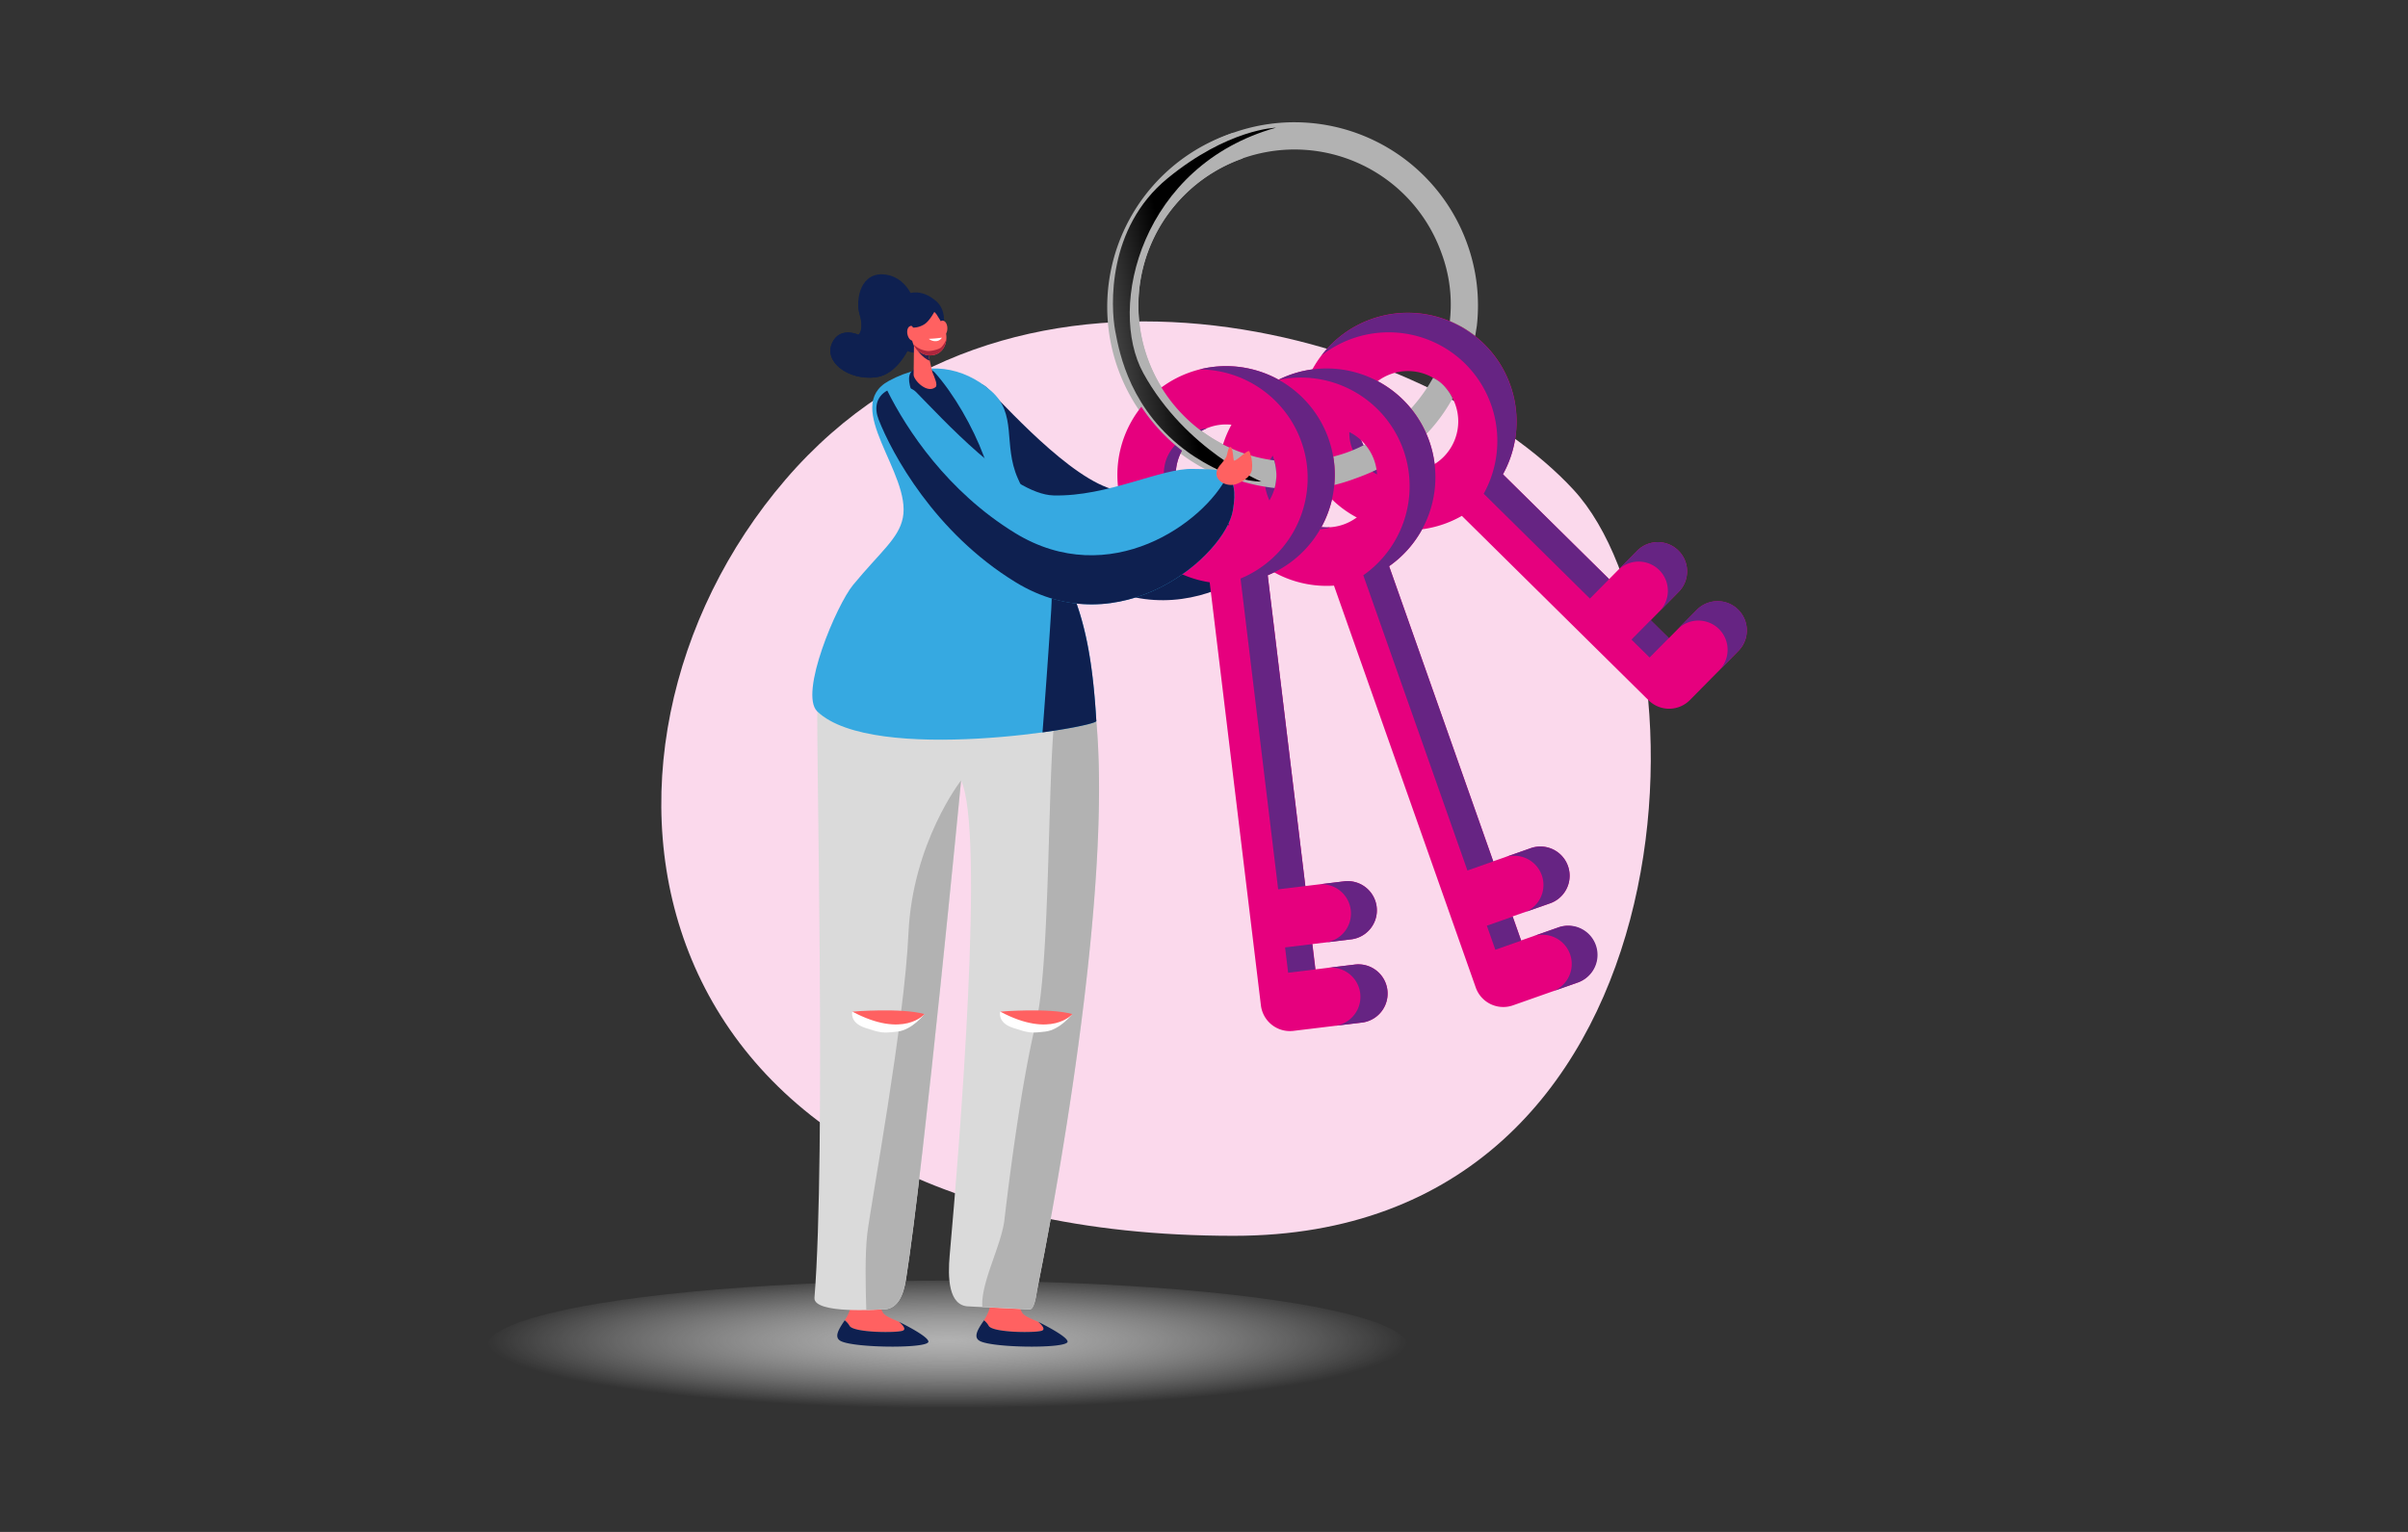 <svg xmlns="http://www.w3.org/2000/svg" xmlns:xlink="http://www.w3.org/1999/xlink" viewBox="0 0 1100 700"><rect x="0" y="0" width="1100" height="700" fill="#333333" stroke="none"/><defs><style>.cls-1{isolation:isolate;}.cls-2{fill:url(#radial-gradient);}.cls-3{fill:#fbd9ec;}.cls-4{fill:#0e2050;}.cls-5{fill:#ff6161;}.cls-6{fill:#dadada;}.cls-7{fill:#b2b2b2;}.cls-8{fill:#36a9e1;}.cls-9{fill:#2a214f;}.cls-10{fill:#fff;}.cls-11{fill:#e6007e;}.cls-12{fill:#662483;}.cls-13{mix-blend-mode:color-dodge;fill:url(#_5);}.cls-14{fill:#ad263d;}</style><radialGradient id="radial-gradient" cx="6.89" cy="-1046.91" r="236.43" gradientTransform="translate(426.68 748.75) scale(0.89 0.13)" gradientUnits="userSpaceOnUse"><stop offset="0" stop-color="#b2b2b2"/><stop offset="1" stop-color="#fff" stop-opacity="0"/></radialGradient><linearGradient id="_5" x1="290.6" y1="670.51" x2="323.92" y2="675.81" gradientTransform="translate(6.82 -382.8) rotate(-19.42)" gradientUnits="userSpaceOnUse"><stop offset="0" stop-color="#4d4d4d"/><stop offset="1"/></linearGradient></defs><title>2789 Website–Key Features–V1B</title><g class="cls-1"><g id="Layer_1" data-name="Layer 1"><ellipse class="cls-2" cx="432.81" cy="615.3" rx="210.29" ry="30.14"/><path class="cls-3" d="M718.78,223.77c-64.08-69.47-253.16-129-360-4.57S283.31,564.7,563.65,564.7C775.35,564.7,782.86,293.25,718.78,223.77Z"/><path class="cls-4" d="M439.45,175.77c-6.61,2.49-7.85,8.26-5.63,13.94,6.1,15.58,25.55,51.67,62.51,74.36,47.87,29.37,95.77-12,99.34-32.77s-8-18.55-18.2-18.9c-14.59-.5-38.84,12.71-63.75,12.1-19.49-.47-51.25-35.6-62.78-47.23C447.72,174,442.34,174.68,439.45,175.77Z"/><path class="cls-5" d="M459.25,591.82a6.28,6.28,0,0,1,6.45,4.86,10.33,10.33,0,0,0,1.25,3.16c.91,1.47,3.61,2.58,7.34,4.16,1.74,1.53,3.45,3.5,1.54,4.09-3.27,1-22.4.89-24.18-2.26a8.4,8.4,0,0,0-2.19-2.54,19.14,19.14,0,0,0,2.68-5.75,7.76,7.76,0,0,1,7.05-5.72Z"/><path class="cls-4" d="M451.65,605.83c1.78,3.15,20.91,3.28,24.18,2.26,1.91-.59.2-2.56-1.54-4.09,5.88,3,13.15,7,13.39,9,.4,3.34-34.42,3-40.18-.29-3-1.71-.87-5.31,2-9.38A8.4,8.4,0,0,1,451.65,605.83Z"/><path class="cls-5" d="M395.68,591.82a6.29,6.29,0,0,1,6.45,4.86,10.3,10.3,0,0,0,1.24,3.16c.92,1.47,3.62,2.58,7.34,4.16,1.75,1.53,3.45,3.5,1.54,4.09-3.26,1-22.4.89-24.17-2.26a8.43,8.43,0,0,0-2.2-2.54,19.14,19.14,0,0,0,2.68-5.75,7.78,7.78,0,0,1,7.05-5.72Z"/><path class="cls-4" d="M388.08,605.83c1.77,3.15,20.91,3.28,24.17,2.26,1.91-.59.21-2.56-1.54-4.09,5.89,3,13.16,7,13.4,9,.39,3.34-34.42,3-40.18-.29-3-1.71-.87-5.31,1.95-9.38A8.43,8.43,0,0,1,388.08,605.83Z"/><path class="cls-4" d="M418.49,140.48s-2.49-13.34-13.85-15-14.05,11.07-11.92,18.31-.56,9.21-.56,9.21-8.37-4-12,3.65c-4.1,8.66,7.42,17.25,19.77,15.79s18.63-19.65,18.56-23.94S418.49,140.48,418.49,140.48Z"/><path class="cls-4" d="M380.16,156.61c3.63-7.66,12-3.65,12-3.65s2.69-2,.56-9.21a18.63,18.63,0,0,1-.58-6.69,15.08,15.08,0,0,0,6.17,7.29c6.07,3.85,16.48,2,20.17-3.6,0,.88-.06,4.07,0,7.71.07,4.29-6.21,22.48-18.56,23.94S376.06,165.27,380.16,156.61Z"/><path class="cls-6" d="M500.27,324.2c-.93-20.86-14.5-27.95-21.52-48.65-.89-2.64-7.18-21-8-23.55-12.86-39.87-51.82-35.49-55.89-15.36-1.91,9.45-10.64,16.79-19.61,27.7-14.1,16.67-20.92,37.28-21.83,59-.68,16.15,3.92,203.87-1.36,269.67-.62,7.62,30.55,5.34,30.55,5.34,7.39.54,10.14-6.52,11.29-13.84,8.31-52.73,25.16-227.85,25.16-227.85,10.86,23.73-.7,166.21-5.24,217-.86,9.65-.76,23.31,8.93,23.31l27.47,1.39c2.42.17,3.15-6.89,3.63-9.27C479.38,561.72,509.62,406.48,500.27,324.2Z"/><path class="cls-7" d="M473.85,589c5.53-27.31,35.77-182.55,26.42-264.83a43,43,0,0,0-5.61-19.56,45.23,45.23,0,0,0-13.46,29.3c-2.52,32.93-1.95,108.67-7.88,133.09s-11.2,62.28-14.48,90.35c-1.38,11.79-10.9,28.79-10.09,39.83l21.47,1.09C472.64,598.47,473.37,591.41,473.85,589Z"/><path class="cls-8" d="M500.81,329.46c-3.45-59.61-15.77-65.28-35.87-110.89-6.9-15.65,0-29.46-12.38-40.11s-28.9-14.09-46.61-4.37c-21.51,11.81,10.54,42.42,6.47,62.55-1.91,9.45-10.05,15.3-22.72,30.64-7.46,9-24.83,49.72-16.33,57.84C398.88,349.49,501,332.31,500.81,329.46Z"/><path class="cls-4" d="M426.92,170.11s-5.59-5.37-10.33-.58,4.43,17.38,8.2,30.38,17.68,37.32,24.8,34.86C461.46,230.66,444.64,189.89,426.92,170.11Z"/><path class="cls-4" d="M431.14,148.43s1.22-6.84-3.58-10.92-10.18-5.26-15.71-2-6.76,24.33,5.5,25.64S431.14,148.43,431.14,148.43Z"/><path class="cls-5" d="M417.53,156.22l-.18,15c0,2.47,6.07,8.82,10,5.69,1.14-.91-.36-4.31-1.44-6.88l-2.94-12.9Z"/><path class="cls-9" d="M424.69,164.81c-3.23-1-6.46-5.82-6.46-5.82h5.13Z"/><path class="cls-5" d="M428.27,144.35a7.22,7.22,0,0,0-1.47-1.81c-1.06,1.89-2.89,4.73-4.76,5.76a9.45,9.45,0,0,1-5,1.4h0l-.42,2.66a8.63,8.63,0,0,0,6.77,9.91c4.2.75,8.26-1.67,8.88-7C432.84,150.56,429.48,146.48,428.27,144.35Z"/><path class="cls-4" d="M476.23,334.66c14.59-2,24.63-4.3,24.58-5.2-2.53-43.74-9.84-58.44-21.5-81.19a175,175,0,0,1,.86,31.08C478.81,300.55,477.23,321.77,476.23,334.66Z"/><path class="cls-5" d="M417.7,152.14a6.93,6.93,0,0,1-.38-1.49c-.16-1-.62-2.35-1.93-1.42-1.91,1.36-.79,6.44,1.65,6.45C418.85,155.68,418.17,153.34,417.7,152.14Z"/><path class="cls-5" d="M429.58,150a7.12,7.12,0,0,0,0-1.53c-.07-1,.06-2.44,1.55-1.83,2.17.89,2.24,6.1-.14,6.65C429.27,153.7,429.4,151.27,429.58,150Z"/><path class="cls-10" d="M424.28,154.82a51.62,51.62,0,0,0,6-.54,3.32,3.32,0,0,1-2.53,1.59A4.76,4.76,0,0,1,424.28,154.82Z"/><path class="cls-11" d="M766.83,270.46a13.35,13.35,0,1,0-19-18.76l-12.77,12.93-48.51-47.91a49.68,49.68,0,1,0-18.76,19L753.09,320a13.35,13.35,0,0,0,18.88-.12l22.14-22.42a13.35,13.35,0,0,0-19-18.77l-12.77,12.93-8.28-8.18ZM627,208.94a23,23,0,1,1,32.49-.2A23,23,0,0,1,627,208.94Z"/><path class="cls-12" d="M627,208.94a23,23,0,0,1-4-27.43c-1.79,1-13.65,17.54-.44,30.58,14,13.84,30.9,2.29,31.9.48A23,23,0,0,1,627,208.94Z"/><path class="cls-12" d="M669.25,166.14a49.76,49.76,0,0,1,8.52,59.47l48.52,47.91,8.78-8.89-48.51-47.91a49.68,49.68,0,0,0-78.77-59,49.07,49.07,0,0,0-4.11,4.72A49.74,49.74,0,0,1,669.25,166.14Z"/><rect class="cls-12" x="747.57" y="286.1" width="12.5" height="11.65" transform="translate(16.42 623.15) rotate(-45.36)"/><path class="cls-12" d="M775.12,278.64l-8.78,8.9a13.35,13.35,0,1,1,19,18.76l8.78-8.89a13.35,13.35,0,0,0-19-18.77Z"/><path class="cls-12" d="M747.84,251.7l-8.79,8.89a13.35,13.35,0,0,1,19,18.76l8.78-8.89a13.35,13.35,0,1,0-19-18.76Z"/><path class="cls-7" d="M563.43,60.63a83.79,83.79,0,1,0,55.73,158c19.36-6.83,34.46-18.66,44.39-36.6a20.9,20.9,0,0,0-3-4.67,16.77,16.77,0,0,0-5.91-4.72c-8.45,15.27-23.11,28.39-39.59,34.2a71.29,71.29,0,1,1,43.53-90.94,67.08,67.08,0,0,1,3.72,30.81c2.43,1.06,3.31,1.53,5.43,2.65a55.72,55.72,0,0,1,6.16,4.15l.74-4.56a83,83,0,0,0-4.27-37.21A83.87,83.87,0,0,0,563.43,60.63Z"/><path class="cls-11" d="M708.14,412.75a13.35,13.35,0,0,0-8.88-25.18l-17.13,6L634.56,258.72a49.67,49.67,0,1,0-25.18,8.88l64.76,183.64a13.33,13.33,0,0,0,17,8.15l29.72-10.48A13.35,13.35,0,0,0,712,423.73l-17.13,6-3.87-11ZM584.39,225.67a23,23,0,1,1,29.31,14A23,23,0,0,1,584.39,225.67Z"/><path class="cls-12" d="M584.39,225.67a23,23,0,0,1,8.43-26.41c-2.07.13-20,9.81-13.78,27.31,6.55,18.57,26.79,15.58,28.48,14.38A23,23,0,0,1,584.39,225.67Z"/><path class="cls-12" d="M641.12,205.67a49.75,49.75,0,0,1-18.35,57.2l47.57,134.9,11.79-4.16L634.56,258.72a49.68,49.68,0,0,0-45-87.54,51.88,51.88,0,0,0-5.76,2.45A49.75,49.75,0,0,1,641.12,205.67Z"/><rect class="cls-12" x="680.8" y="420.54" width="12.5" height="11.65" transform="translate(-102.68 252.74) rotate(-19.42)"/><path class="cls-12" d="M712,423.73l-11.78,4.16a13.35,13.35,0,0,1,8.88,25.18l11.78-4.16A13.35,13.35,0,0,0,712,423.73Z"/><path class="cls-12" d="M699.26,387.57l-11.78,4.16a13.35,13.35,0,0,1,8.87,25.18l11.79-4.16a13.35,13.35,0,0,0-8.88-25.18Z"/><path class="cls-11" d="M617.51,429.19a13.35,13.35,0,0,0-3.21-26.5l-18,2.18-17.19-142a49.67,49.67,0,1,0-26.51,3.21L576,459.4a13.35,13.35,0,0,0,14.85,11.65l31.29-3.79a13.35,13.35,0,0,0-3.2-26.51l-18,2.19-1.4-11.56ZM537.26,219.73a23,23,0,1,1,25.57,20.05A23,23,0,0,1,537.26,219.73Z"/><path class="cls-12" d="M537.26,219.73a23,23,0,0,1,13.94-23.95c-2-.32-21.59,5.25-19.36,23.67,2.37,19.55,22.77,21,24.68,20.22A23,23,0,0,1,537.26,219.73Z"/><path class="cls-12" d="M597,212.51a49.75,49.75,0,0,1-30.31,51.86l17.19,142,12.41-1.5-17.19-142a49.68,49.68,0,0,0-31.13-94.07A49.74,49.74,0,0,1,597,212.51Z"/><rect class="cls-12" x="587.72" y="432.08" width="12.5" height="11.65" transform="translate(-48.33 74.57) rotate(-6.9)"/><path class="cls-12" d="M618.91,440.75l-12.41,1.5a13.35,13.35,0,1,1,3.21,26.51l12.4-1.5a13.35,13.35,0,0,0-3.2-26.51Z"/><path class="cls-12" d="M614.3,402.69l-12.41,1.5a13.35,13.35,0,1,1,3.21,26.5l12.41-1.5a13.35,13.35,0,0,0-3.21-26.5Z"/><path class="cls-7" d="M567.59,72.41l-4.16-11.78A83.82,83.82,0,0,0,582.27,223a23.19,23.19,0,0,0-.22-12.62,70.3,70.3,0,0,1-7.74-1.45,71.3,71.3,0,0,1-6.72-136.49Z"/><path class="cls-13" d="M582.88,58.35s-22,.51-49.64,23.23-25.85,58.65-23.82,69.53,7.06,36.67,33.48,55.66c0,0,18.08,13.25,33.3,13.28,0,0-34.51-14.32-53.91-49.53C505.55,140.13,521.59,75.44,582.88,58.35Z"/><path class="cls-14" d="M423.91,160.4c1.73,0,4.8-.64,6.06-1.69A11.61,11.61,0,0,0,432.3,155c0,.09,0,.18,0,.26-.62,5.32-4.68,7.74-8.88,7a8.29,8.29,0,0,1-6.09-4.87A10.71,10.71,0,0,0,423.91,160.4Z"/><path class="cls-8" d="M407,177.65c-6.61,2.49-7.85,8.26-5.63,13.94,6.1,15.58,25.55,51.67,62.52,74.36,47.86,29.37,95.76-12,99.33-32.77s-8-18.55-18.2-18.9c-14.59-.5-38.84,12.71-63.75,12.1-19.48-.47-51.25-35.6-62.78-47.23C415.24,175.9,409.86,176.56,407,177.65Z"/><path class="cls-7" d="M415,426.36c-1.88,41.46-17.11,123.22-18.82,137.45-1.09,9-.8,24.56-.44,34.78,4-.08,6.84-.29,6.84-.29,7.39.54,10.14-6.52,11.29-13.84,8.31-52.73,25.16-227.85,25.16-227.85S416.9,384.9,415,426.36Z"/><path class="cls-4" d="M405.31,178.46c8.87,17.89,27.48,46.13,58.35,65.08,43.28,26.56,86.58-4.75,97.11-26.32,2.7,2.48,3.94,7.14,2.42,16-3.57,20.74-51.47,62.14-99.33,32.77-37-22.69-56.42-58.78-62.52-74.36C399.33,186.44,400.21,181.24,405.31,178.46Z"/><path class="cls-10" d="M456.9,462.24s-1.49,5,5.81,7.41,8.1,2.51,14.83,1.72,12.32-8,12.32-8Z"/><path class="cls-5" d="M456.9,462.24s22.47-1.83,33,1.14C489.86,463.38,480.4,474.79,456.9,462.24Z"/><path class="cls-10" d="M389.36,462.24s-1.48,5,5.82,7.41,8.1,2.51,14.83,1.72,12.32-8,12.32-8Z"/><path class="cls-5" d="M389.36,462.24s22.48-1.83,33,1.14C422.33,463.38,412.86,474.79,389.36,462.24Z"/><path class="cls-5" d="M557.7,212.17a30.76,30.76,0,0,0,2.48-3.42c.52-1,.74-4.35,1.85-4.47s1.23,4.48,1.58,6c.32,1.36,6.51-5.28,7.14-4a17.16,17.16,0,0,1,1.13,8.43c-.19,1.39-1.63,4.33-6.85,6.39S552,218.37,557.7,212.17Z"/></g></g></svg>